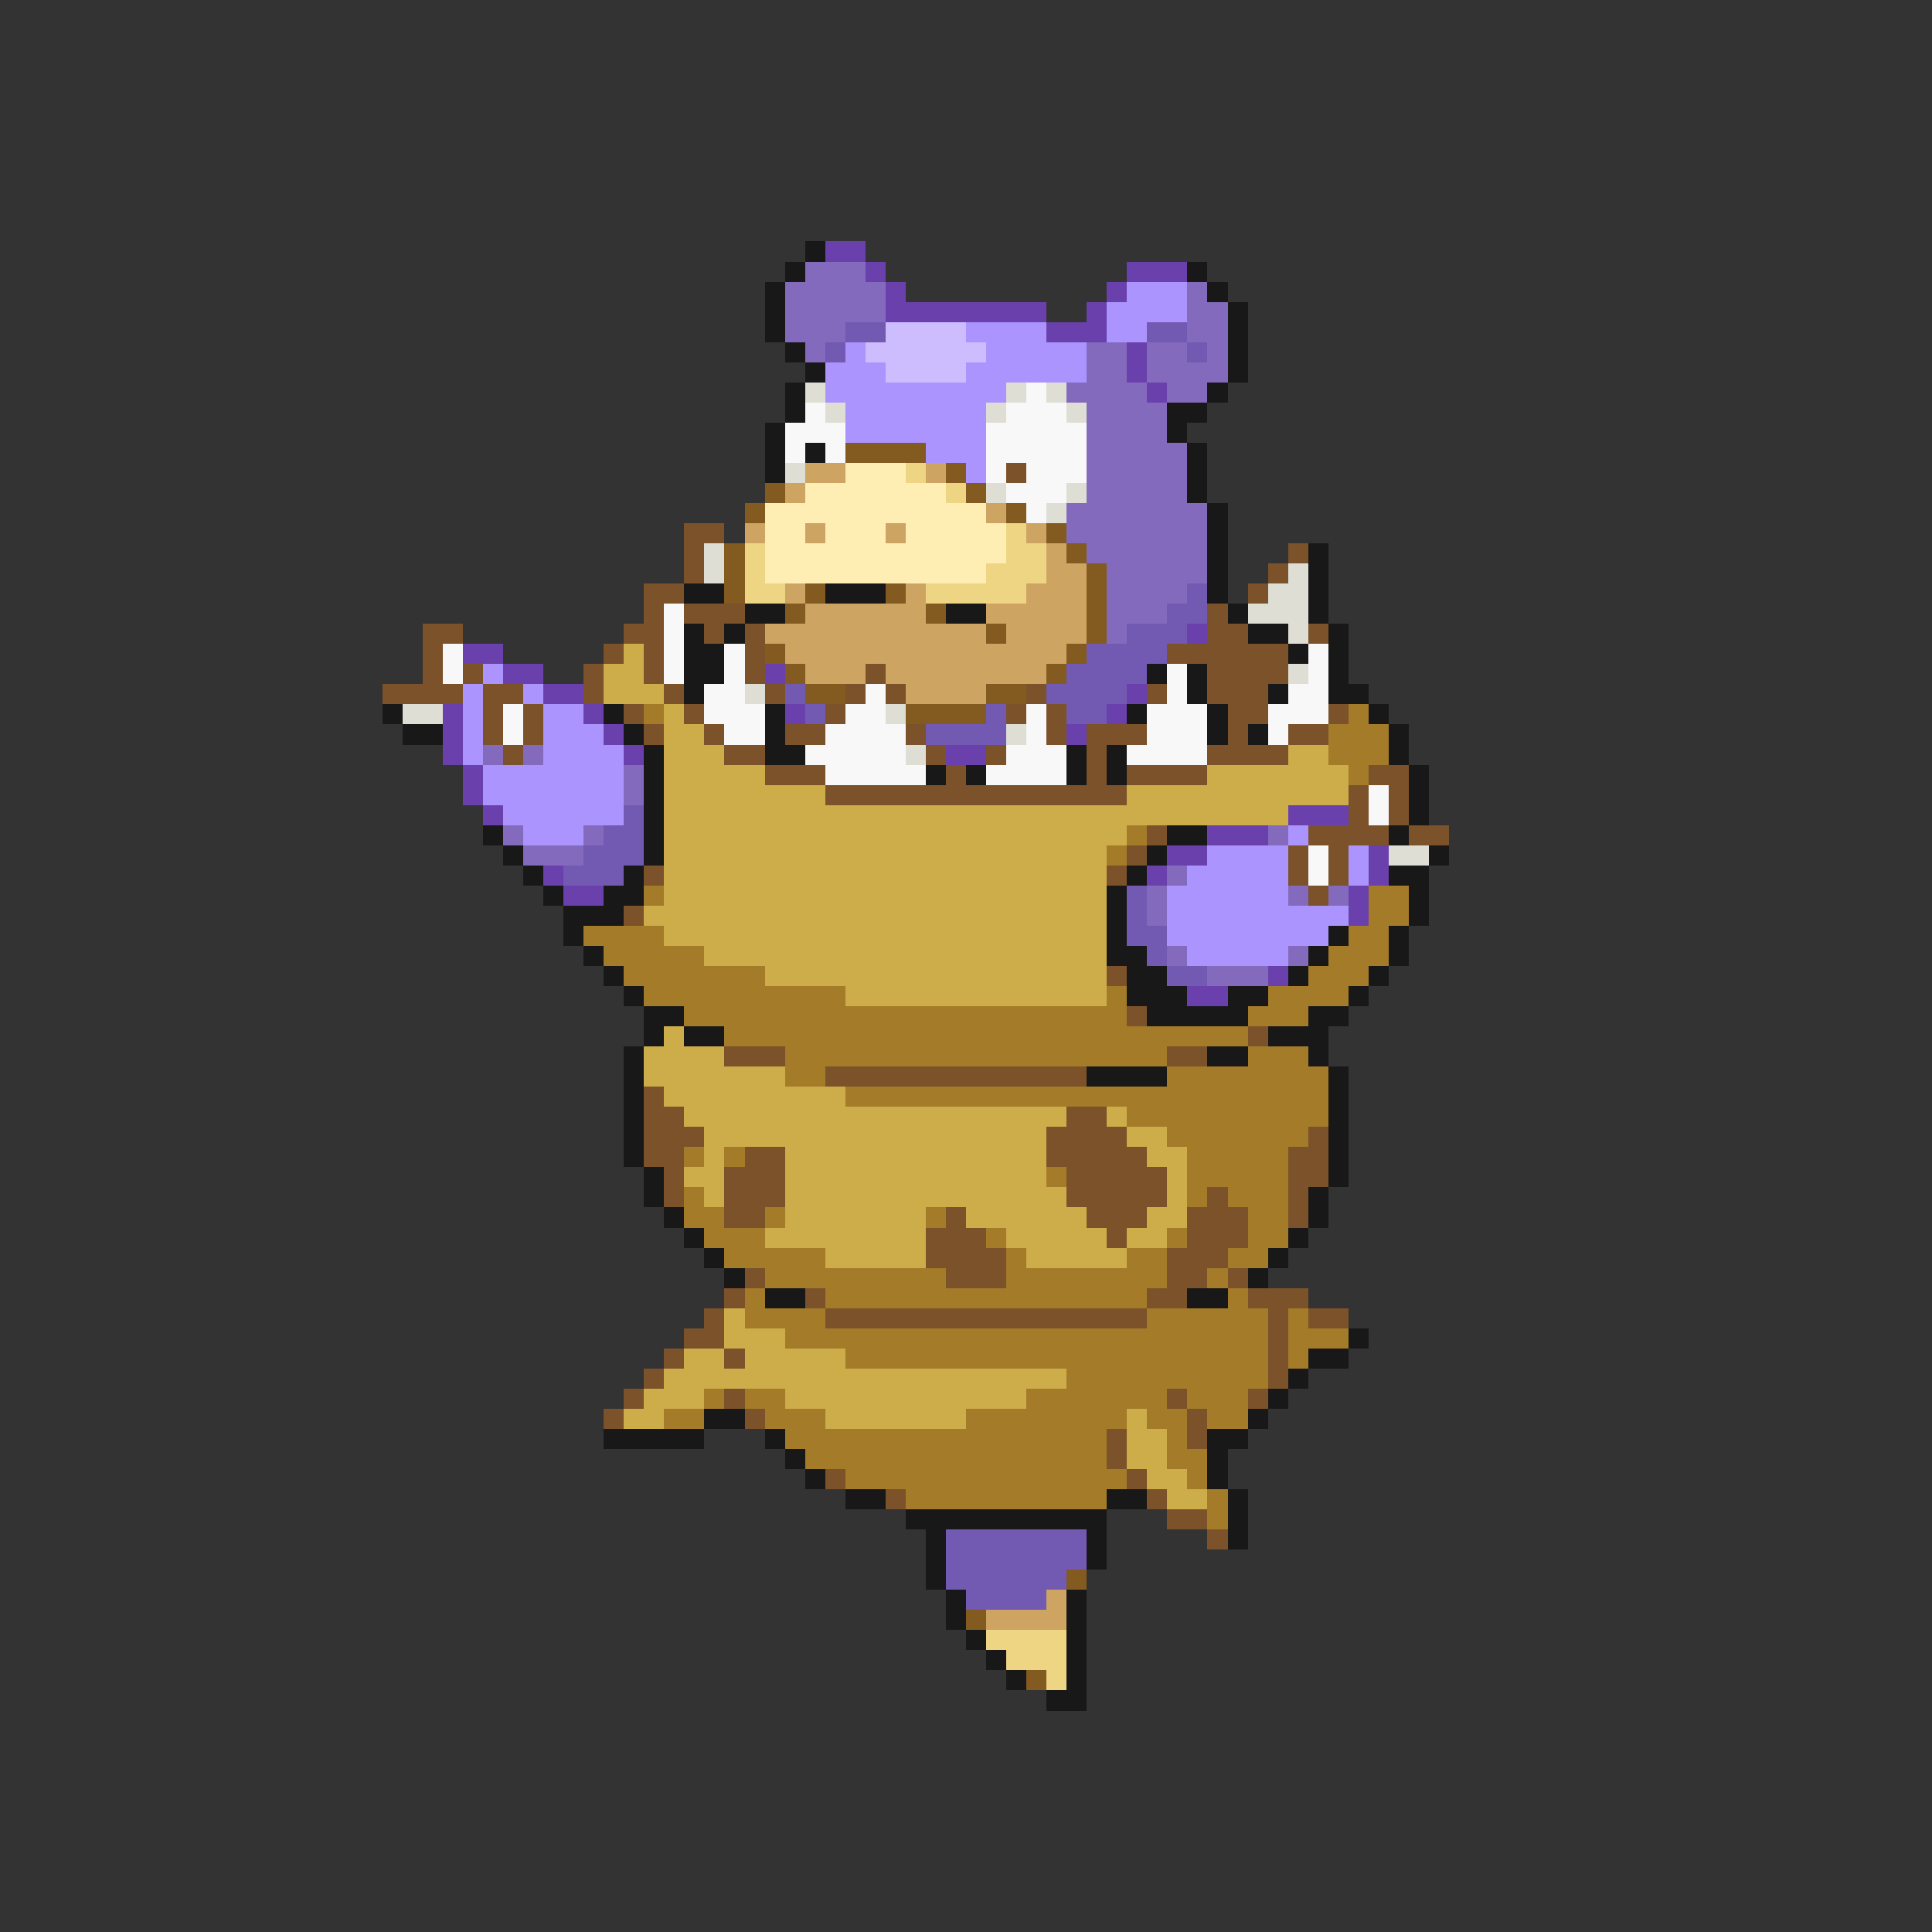 <svg xmlns="http://www.w3.org/2000/svg" viewBox="0 -0.5 96 96" shape-rendering="crispEdges">
<rect x="0" y="-0.5" width="96" height="96" fill="#333333" stroke="none"/>
<path stroke="#181818" d="M40 12h1M39 13h1M59 13h1M38 14h1M60 14h1M38 15h1M61 15h1M38 16h1M61 16h1M39 17h1M61 17h1M40 18h1M61 18h1M39 19h1M60 19h1M39 20h1M58 20h2M38 21h1M58 21h1M38 22h1M40 22h1M59 22h1M38 23h1M59 23h1M59 24h1M60 25h1M60 26h1M60 27h1M65 27h1M60 28h1M65 28h1M34 29h2M41 29h3M60 29h1M65 29h1M37 30h2M47 30h2M61 30h1M65 30h1M34 31h1M36 31h1M62 31h2M66 31h1M34 32h2M64 32h1M66 32h1M34 33h2M57 33h1M59 33h1M66 33h1M34 34h1M59 34h1M63 34h1M66 34h2M19 35h1M30 35h1M38 35h1M56 35h1M60 35h1M68 35h1M20 36h2M31 36h1M38 36h1M60 36h1M62 36h1M69 36h1M32 37h1M38 37h2M53 37h1M55 37h1M69 37h1M32 38h1M46 38h1M48 38h1M53 38h1M55 38h1M70 38h1M32 39h1M70 39h1M32 40h1M70 40h1M24 41h1M32 41h1M58 41h2M69 41h1M25 42h1M32 42h1M57 42h1M71 42h1M26 43h1M31 43h1M56 43h1M69 43h2M27 44h1M30 44h2M55 44h1M70 44h1M28 45h3M55 45h1M70 45h1M28 46h1M55 46h1M66 46h1M69 46h1M29 47h1M55 47h2M65 47h1M69 47h1M30 48h1M56 48h2M64 48h1M68 48h1M31 49h1M56 49h3M61 49h2M67 49h1M32 50h2M57 50h5M65 50h2M32 51h1M34 51h2M63 51h3M31 52h1M60 52h2M65 52h1M31 53h1M54 53h4M66 53h1M31 54h1M66 54h1M31 55h1M66 55h1M31 56h1M66 56h1M31 57h1M66 57h1M32 58h1M66 58h1M32 59h1M65 59h1M33 60h1M65 60h1M34 61h1M64 61h1M35 62h1M63 62h1M36 63h1M62 63h1M38 64h2M59 64h2M67 66h1M65 67h2M64 68h1M63 69h1M35 70h2M62 70h1M30 71h5M38 71h1M60 71h2M39 72h1M60 72h1M40 73h1M60 73h1M42 74h2M55 74h2M61 74h1M45 75h10M61 75h1M46 76h1M54 76h1M61 76h1M46 77h1M54 77h1M46 78h1M47 79h1M53 79h1M47 80h1M53 80h1M48 81h1M53 81h1M49 82h1M53 82h1M50 83h1M53 83h1M52 84h2" />
<path stroke="#6a41ac" d="M41 12h2M43 13h1M56 13h3M44 14h1M55 14h1M44 15h8M54 15h1M52 16h3M56 17h1M56 18h1M57 19h1M59 31h1M23 32h2M25 33h2M38 33h1M27 34h2M56 34h1M22 35h1M29 35h1M39 35h1M55 35h1M22 36h1M30 36h1M53 36h1M22 37h1M31 37h1M47 37h2M23 38h1M23 39h1M24 40h1M64 40h3M60 41h3M58 42h2M68 42h1M27 43h1M57 43h1M68 43h1M28 44h2M67 44h1M67 45h1M63 48h1M59 49h2" />
<path stroke="#836abd" d="M40 13h3M39 14h5M59 14h1M39 15h5M59 15h2M39 16h3M59 16h2M40 17h1M54 17h2M57 17h2M60 17h1M54 18h2M57 18h4M53 19h4M58 19h2M54 20h4M54 21h4M54 22h5M54 23h5M54 24h5M53 25h7M53 26h7M54 27h6M55 28h5M55 29h4M55 30h3M55 31h1M24 37h1M26 37h1M31 38h1M31 39h1M25 41h1M29 41h1M63 41h1M26 42h3M58 43h1M57 44h1M64 44h1M66 44h1M57 45h1M58 47h1M64 47h1M60 48h3" />
<path stroke="#ac94ff" d="M56 14h3M55 15h4M48 16h4M55 16h2M42 17h1M49 17h5M41 18h3M48 18h6M41 19h9M42 20h7M42 21h7M46 22h3M48 23h1M24 33h1M23 34h1M26 34h1M23 35h1M27 35h2M23 36h1M27 36h3M23 37h1M27 37h4M24 38h7M24 39h7M25 40h6M26 41h3M64 41h1M60 42h4M67 42h1M59 43h5M67 43h1M58 44h6M58 45h9M58 46h8M59 47h5" />
<path stroke="#7259b2" d="M42 16h2M57 16h2M41 17h1M59 17h1M59 29h1M58 30h2M56 31h3M54 32h4M53 33h4M39 34h1M52 34h4M40 35h1M49 35h1M53 35h2M46 36h4M31 40h1M30 41h2M29 42h3M28 43h3M56 44h1M56 45h1M56 46h2M57 47h1M58 48h2M47 76h7M47 77h7M47 78h6M48 79h4" />
<path stroke="#cdbdff" d="M44 16h4M43 17h6M44 18h4" />
<path stroke="#deded5" d="M40 19h1M50 19h1M52 19h1M41 20h1M49 20h1M53 20h1M39 23h1M49 24h1M53 24h1M52 25h1M35 27h1M35 28h1M64 28h1M63 29h2M62 30h3M64 31h1M64 33h1M37 34h1M20 35h2M44 35h1M50 36h1M45 37h1M69 42h2" />
<path stroke="#f8f8f8" d="M51 19h1M40 20h1M50 20h3M39 21h3M49 21h5M39 22h1M41 22h1M49 22h5M49 23h1M51 23h3M50 24h3M51 25h1M33 30h1M33 31h1M22 32h1M33 32h1M36 32h1M65 32h1M22 33h1M33 33h1M36 33h1M58 33h1M65 33h1M35 34h2M43 34h1M58 34h1M64 34h2M25 35h1M35 35h3M42 35h2M51 35h1M57 35h3M63 35h3M25 36h1M36 36h2M41 36h4M51 36h1M57 36h3M63 36h1M40 37h5M50 37h3M56 37h4M41 38h5M49 38h4M68 39h1M68 40h1M65 42h1M65 43h1" />
<path stroke="#835a20" d="M42 22h4M47 23h1M38 24h1M48 24h1M37 25h1M50 25h1M52 26h1M36 27h1M53 27h1M36 28h1M54 28h1M36 29h1M40 29h1M44 29h1M54 29h1M39 30h1M46 30h1M54 30h1M49 31h1M54 31h1M38 32h1M53 32h1M39 33h1M52 33h1M40 34h2M49 34h2M45 35h4M53 78h1M48 80h1M51 83h1" />
<path stroke="#cda462" d="M40 23h2M46 23h1M39 24h1M49 25h1M37 26h1M40 26h1M44 26h1M51 26h1M52 27h1M52 28h2M39 29h1M45 29h1M51 29h3M40 30h6M49 30h5M38 31h11M50 31h4M39 32h14M40 33h3M44 33h8M45 34h4M52 79h1M49 80h4" />
<path stroke="#ffeeb4" d="M42 23h3M40 24h7M38 25h11M38 26h2M41 26h3M45 26h5M38 27h12M38 28h11" />
<path stroke="#eed583" d="M45 23h1M47 24h1M50 26h1M37 27h1M50 27h2M37 28h1M49 28h3M37 29h2M46 29h5M49 81h4M50 82h3M52 83h1" />
<path stroke="#7b5229" d="M50 23h1M34 26h2M34 27h1M64 27h1M34 28h1M63 28h1M32 29h2M62 29h1M32 30h1M34 30h3M60 30h1M21 31h2M31 31h2M35 31h1M37 31h1M60 31h2M65 31h1M21 32h1M30 32h1M32 32h1M37 32h1M58 32h6M21 33h1M23 33h1M29 33h1M32 33h1M37 33h1M43 33h1M60 33h4M19 34h4M24 34h2M29 34h1M33 34h1M38 34h1M42 34h1M44 34h1M51 34h1M57 34h1M60 34h3M24 35h1M26 35h1M31 35h1M34 35h1M41 35h1M50 35h1M52 35h1M61 35h2M66 35h1M24 36h1M26 36h1M32 36h1M35 36h1M39 36h2M45 36h1M52 36h1M54 36h3M61 36h1M64 36h2M25 37h1M36 37h2M46 37h1M49 37h1M54 37h1M60 37h4M38 38h3M47 38h1M54 38h1M56 38h4M68 38h2M41 39h15M67 39h1M69 39h1M67 40h1M69 40h1M57 41h1M65 41h4M70 41h2M56 42h1M64 42h1M66 42h1M32 43h1M55 43h1M64 43h1M66 43h1M65 44h1M31 45h1M55 48h1M56 50h1M62 51h1M36 52h3M58 52h2M41 53h13M32 54h1M32 55h2M53 55h2M32 56h3M52 56h4M65 56h1M32 57h2M37 57h2M52 57h5M64 57h2M33 58h1M36 58h3M53 58h5M64 58h2M33 59h1M36 59h3M53 59h5M60 59h1M64 59h1M36 60h2M47 60h1M54 60h3M59 60h3M64 60h1M46 61h3M55 61h1M59 61h3M46 62h4M58 62h3M37 63h1M47 63h3M58 63h2M61 63h1M36 64h1M40 64h1M57 64h2M62 64h3M35 65h1M41 65h16M63 65h1M65 65h2M34 66h2M63 66h1M33 67h1M36 67h1M63 67h1M32 68h1M63 68h1M31 69h1M36 69h1M58 69h1M62 69h1M30 70h1M37 70h1M59 70h1M55 71h1M59 71h1M55 72h1M41 73h1M56 73h1M44 74h1M57 74h1M58 75h2M60 76h1" />
<path stroke="#cdac4a" d="M31 32h1M30 33h2M30 34h3M33 35h1M33 36h2M33 37h3M64 37h2M33 38h5M60 38h7M33 39h8M56 39h11M33 40h31M33 41h23M33 42h22M33 43h22M33 44h22M32 45h23M33 46h22M35 47h20M38 48h17M42 49h13M33 51h1M32 52h4M32 53h7M33 54h9M34 55h19M55 55h1M35 56h17M56 56h2M35 57h1M39 57h13M57 57h2M34 58h2M39 58h13M58 58h1M35 59h1M39 59h14M58 59h1M39 60h7M48 60h6M57 60h2M38 61h8M50 61h5M56 61h2M41 62h5M51 62h5M36 65h1M36 66h3M34 67h2M37 67h5M33 68h20M32 69h3M39 69h12M31 70h2M41 70h7M56 70h1M56 71h2M56 72h2M57 73h2M58 74h2" />
<path stroke="#a47b29" d="M32 35h1M67 35h1M66 36h3M66 37h3M67 38h1M56 41h1M55 42h1M32 44h1M68 44h2M68 45h2M29 46h4M67 46h2M30 47h5M66 47h3M31 48h7M65 48h3M32 49h10M55 49h1M63 49h4M34 50h22M62 50h3M36 51h26M39 52h19M62 52h3M39 53h2M58 53h8M42 54h24M56 55h10M58 56h7M34 57h1M36 57h1M59 57h5M52 58h1M59 58h5M34 59h1M59 59h1M61 59h3M34 60h2M38 60h1M46 60h1M62 60h2M35 61h3M49 61h1M58 61h1M62 61h2M36 62h5M50 62h1M56 62h2M61 62h2M38 63h9M50 63h8M60 63h1M37 64h1M41 64h16M61 64h1M37 65h4M57 65h6M64 65h1M39 66h24M64 66h3M42 67h21M64 67h1M53 68h10M35 69h1M37 69h2M51 69h7M59 69h3M33 70h2M38 70h3M48 70h8M57 70h2M60 70h2M39 71h16M58 71h1M40 72h15M58 72h2M42 73h14M59 73h1M45 74h10M60 74h1M60 75h1" />
</svg>